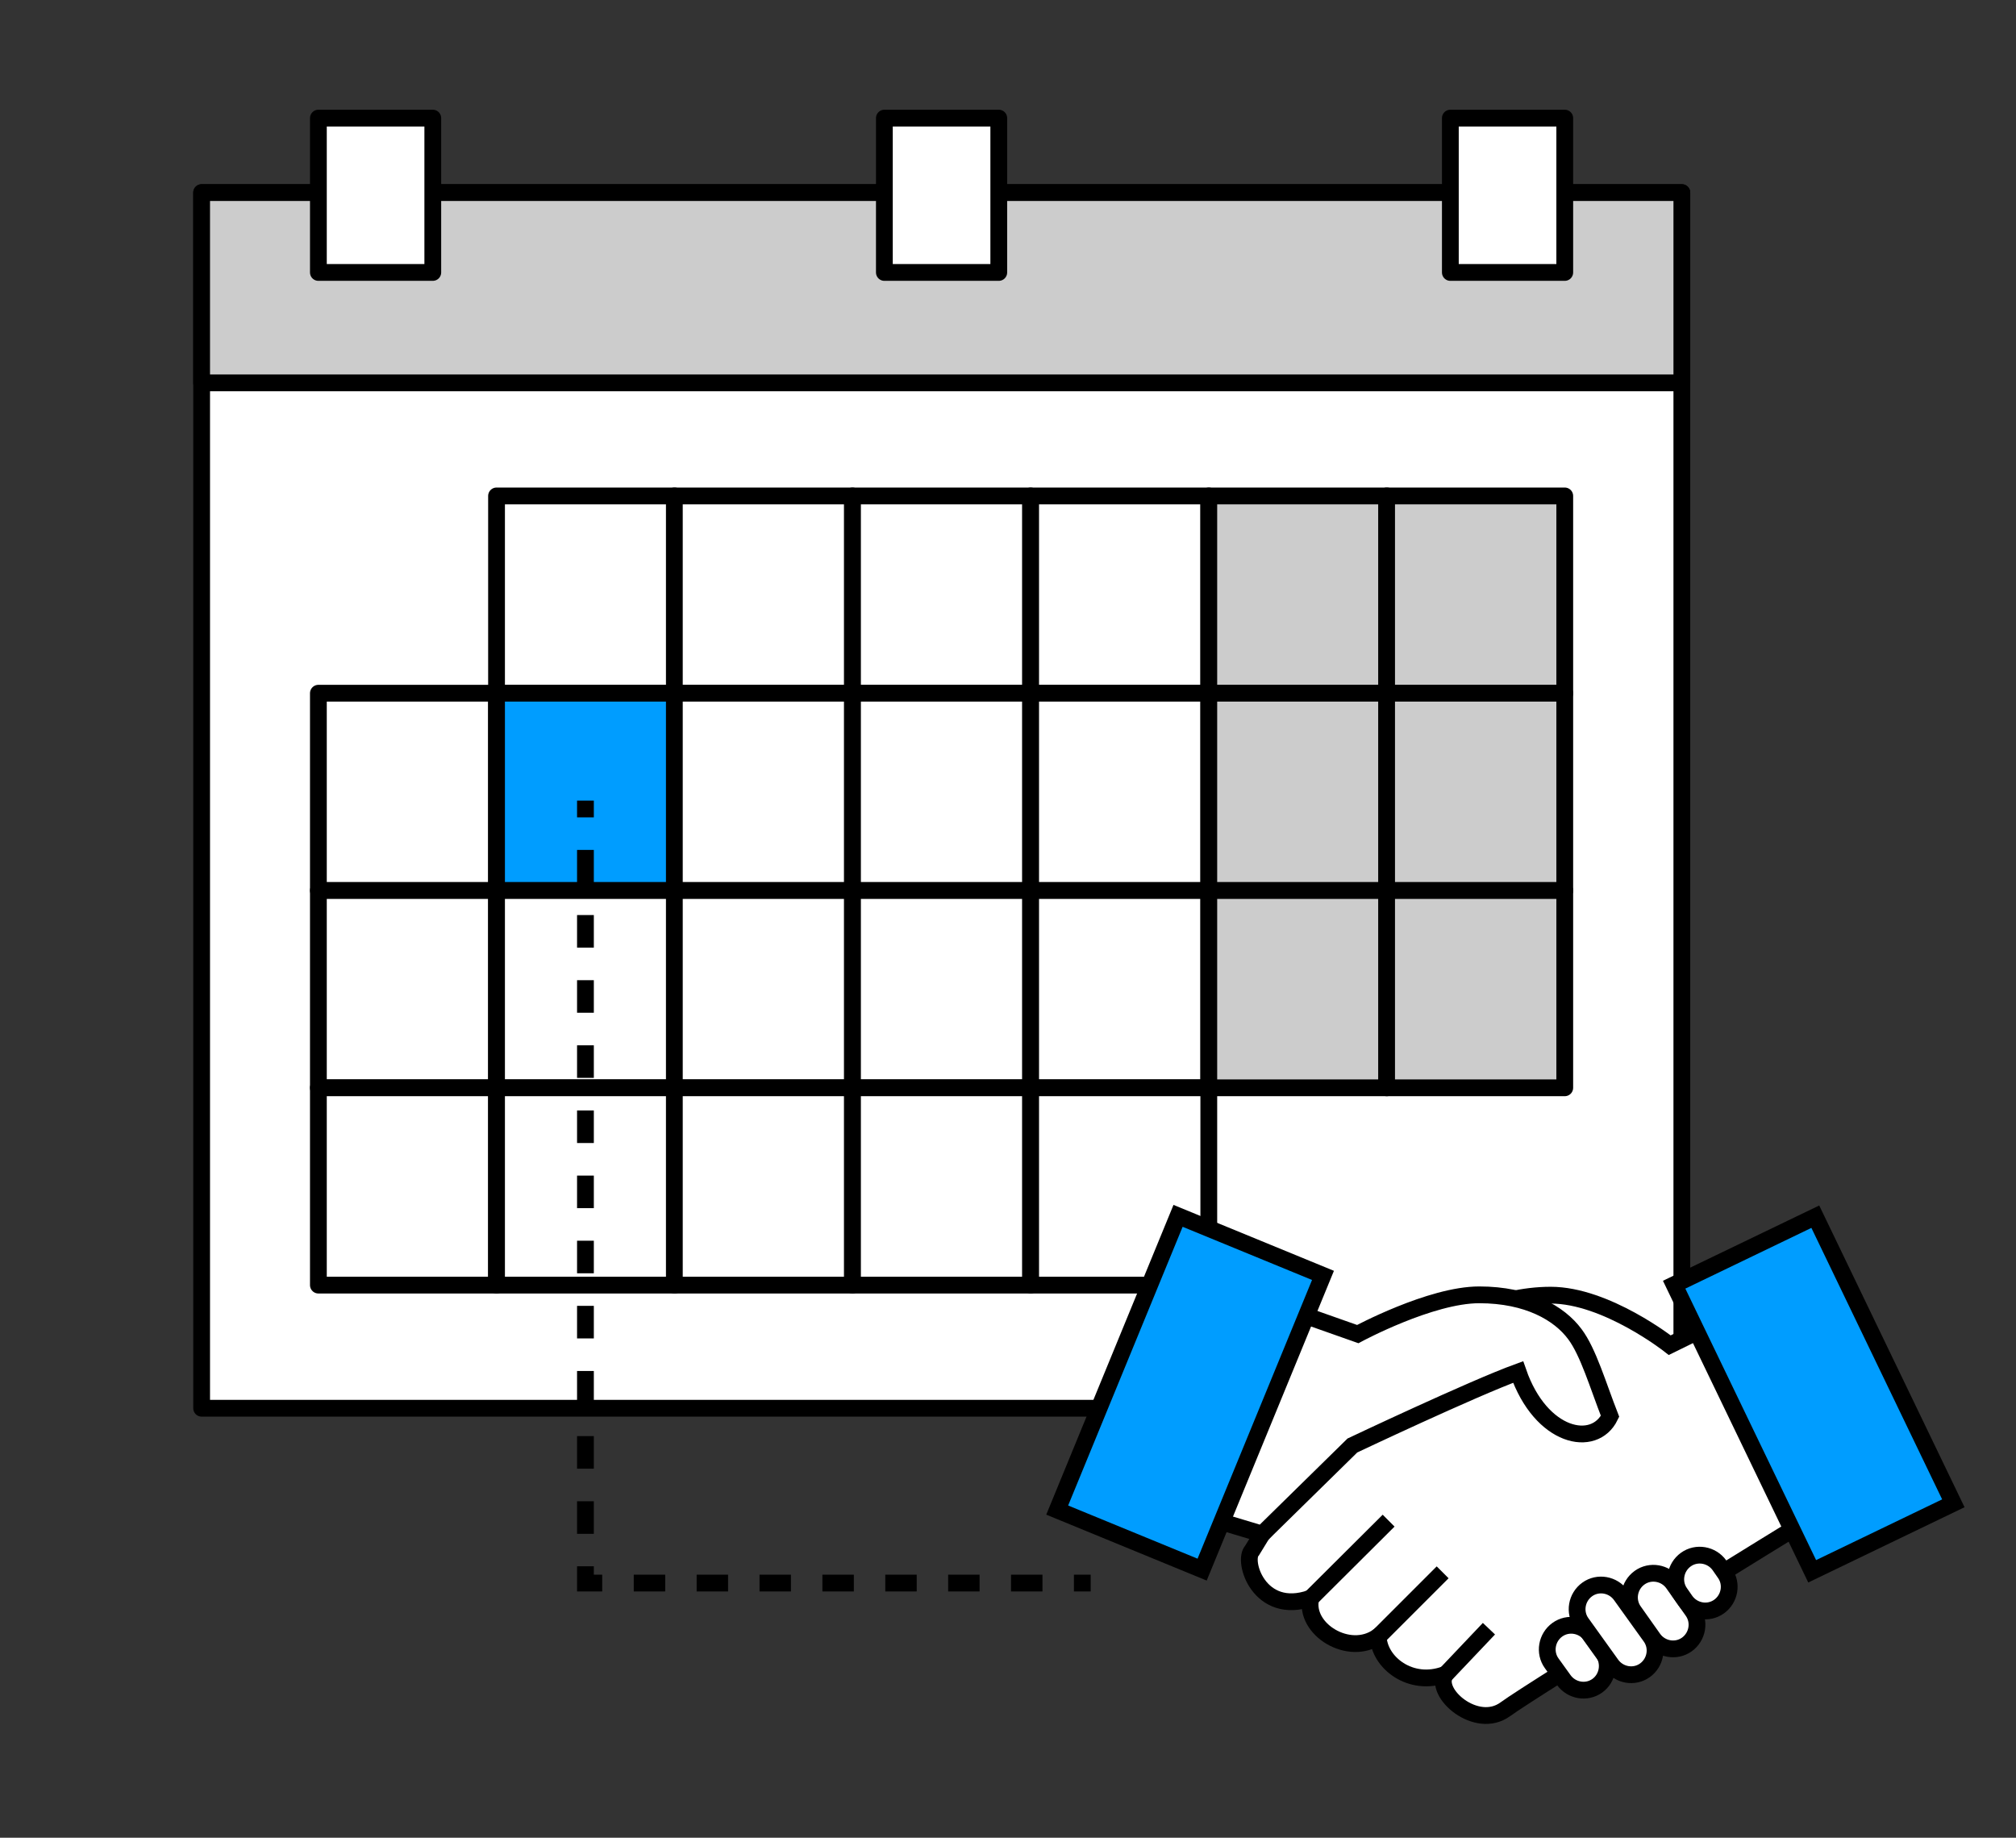<?xml version="1.0" encoding="utf-8"?>
<!-- Generator: Adobe Illustrator 25.2.1, SVG Export Plug-In . SVG Version: 6.00 Build 0)  -->
<svg version="1.1" xmlns="http://www.w3.org/2000/svg" xmlns:xlink="http://www.w3.org/1999/xlink" x="0px" y="0px"
	 viewBox="0 0 600.9 547.7" style="enable-background:new 0 0 600.9 547.7;" xml:space="preserve">
<rect x="0" y="0" width="600.9" height="547.7" fill="#333333" stroke="none"/>
<style type="text/css">
	.st0{clip-path:url(#SVGID_2_);}
	.st1{fill:none;stroke:#009DFF;stroke-miterlimit:10;}
	.st2{fill:none;stroke:#979797;stroke-width:3;stroke-miterlimit:10;}
	.st3{fill:#FFFFFF;}
	.st4{fill:#009DFF;}
	.st5{clip-path:url(#SVGID_4_);}
	.st6{fill:none;stroke:#4599F8;stroke-miterlimit:10;}
	.st7{clip-path:url(#SVGID_6_);}
	.st8{clip-path:url(#SVGID_10_);fill:#009DFF;}
	.st9{fill:none;stroke:#979797;stroke-miterlimit:10;}
	.st10{fill:#F2F2F2;}
	.st11{clip-path:url(#SVGID_12_);fill:none;stroke:#0A4C86;stroke-width:5;stroke-miterlimit:10;}
	.st12{fill:#0A4C86;}
	.st13{clip-path:url(#SVGID_14_);fill:none;stroke:#FFFFFF;stroke-width:5;stroke-miterlimit:10;}
	.st14{fill:none;stroke:#111B1E;stroke-width:3;stroke-miterlimit:10;}
	.st15{clip-path:url(#Rectangle_2_1_);}
	.st16{fill:none;}
	.st17{fill:#E6E6E6;}
	.st18{fill:url(#);}
	.st19{fill:#FFFFFF;stroke:#000000;stroke-width:5;stroke-miterlimit:10;}
	.st20{fill:none;stroke:#000000;stroke-width:5;stroke-miterlimit:10;}
	.st21{fill:#FFFFFF;stroke:#000000;stroke-width:5;stroke-linecap:round;stroke-linejoin:round;stroke-miterlimit:10;}
	.st22{fill:#009DFF;stroke:#000000;stroke-width:5;stroke-linecap:round;stroke-linejoin:round;stroke-miterlimit:10;}
	.st23{fill:none;stroke:#000000;stroke-width:5;stroke-linecap:round;stroke-linejoin:round;stroke-miterlimit:10;}
	.st24{fill:#CCCCCC;stroke:#000000;stroke-width:5;stroke-linecap:round;stroke-linejoin:round;stroke-miterlimit:10;}
	.st25{fill:#009DFF;stroke:#000000;stroke-width:5;stroke-miterlimit:10;}
	.st26{fill:none;stroke:#000000;stroke-width:5;stroke-miterlimit:10;stroke-dasharray:9.706,9.706;}
	.st27{fill:none;stroke:#000000;stroke-width:5;stroke-miterlimit:10;stroke-dasharray:9.371,9.371;}
</style>
<g id="Layer_1">
</g>
<g id="Layer_2">
</g>
<g id="Layer_3">
	<rect x="60.1" y="57.4" class="st21" width="441.2" height="362.3"/>
	<rect x="94.9" y="147.8" class="st16" width="53.1" height="58.8"/>
	<rect x="148" y="147.8" class="st21" width="53.1" height="58.8"/>
	<rect x="201" y="147.8" class="st21" width="53.1" height="58.8"/>
	<rect x="254.1" y="147.8" class="st21" width="53.1" height="58.8"/>
	<rect x="307.2" y="147.8" class="st21" width="53.1" height="58.8"/>
	<rect x="360.3" y="147.8" class="st24" width="53.1" height="58.8"/>
	<rect x="413.3" y="147.8" class="st24" width="53.1" height="58.8"/>
	<rect x="94.9" y="206.6" class="st21" width="53.1" height="58.8"/>
	<rect x="148" y="206.6" class="st22" width="53.1" height="58.8"/>
	<rect x="201" y="206.6" class="st21" width="53.1" height="58.8"/>
	<rect x="254.1" y="206.6" class="st21" width="53.1" height="58.8"/>
	<rect x="307.2" y="206.6" class="st21" width="53.1" height="58.8"/>
	<rect x="360.3" y="206.6" class="st24" width="53.1" height="58.8"/>
	<rect x="413.3" y="206.6" class="st24" width="53.1" height="58.8"/>
	<rect x="94.9" y="265.4" class="st21" width="53.1" height="58.8"/>
	<rect x="148" y="265.4" class="st21" width="53.1" height="58.8"/>
	<rect x="201" y="265.4" class="st21" width="53.1" height="58.8"/>
	<rect x="254.1" y="265.4" class="st21" width="53.1" height="58.8"/>
	<rect x="307.2" y="265.4" class="st21" width="53.1" height="58.8"/>
	<rect x="360.3" y="265.4" class="st24" width="53.1" height="58.8"/>
	<rect x="413.3" y="265.4" class="st24" width="53.1" height="58.8"/>
	<rect x="94.9" y="324.2" class="st21" width="53.1" height="58.8"/>
	<rect x="148" y="324.2" class="st21" width="53.1" height="58.8"/>
	<rect x="201" y="324.2" class="st21" width="53.1" height="58.8"/>
	<rect x="254.1" y="324.2" class="st21" width="53.1" height="58.8"/>
	<rect x="307.2" y="324.2" class="st21" width="53.1" height="58.8"/>
	<rect x="360.3" y="324.2" class="st16" width="53.1" height="58.8"/>
	<rect x="413.3" y="324.2" class="st16" width="53.1" height="58.8"/>
	<rect x="60.1" y="57.4" class="st24" width="441.2" height="56.7"/>
	<rect x="94.9" y="35.2" class="st21" width="34.1" height="46"/>
	<rect x="263.6" y="35.2" class="st21" width="34.1" height="46"/>
	<rect x="432.3" y="35.2" class="st21" width="34.1" height="46"/>
	<g>
		<path class="st19" d="M431.6,394.6c0,0,14-8.6,30.6-8.6c16.6,0,35.5,14.9,35.5,14.9l11-5.4l29.2,58.1c0,0-80.6,49.5-89.2,55.8
			c-8.6,6.3-21.4-4.8-17.9-10.4c-10.3,3.9-19.8-3.5-20-11.3c-8.6,6.2-22.2-2.1-20.1-11.4c-15.4,5.4-20.5-11.2-17.5-14.2l3-4.9
			L431.6,394.6z"/>
		<path class="st19" d="M380.9,389.2l23.8,8.4c0,0,21.7-11.7,36.2-11.7s23.9,5.5,28.5,11.7c4,5.3,6.9,15.3,10.5,24.5
			c-4.7,9.7-20.6,6.4-27.4-13.2c-13.5,4.9-49.4,21.9-49.4,21.9l-26.9,26.4l-17-5.1L380.9,389.2z"/>
		
			<rect x="331.3" y="367.7" transform="matrix(0.925 0.38 -0.38 0.925 184.413 -103.657)" class="st25" width="46.7" height="94.8"/>
		
			<rect x="517.3" y="367.7" transform="matrix(0.901 -0.434 0.434 0.901 -126.664 276.09)" class="st25" width="46.7" height="94.8"/>
		<line class="st20" x1="390.7" y1="476.3" x2="413.9" y2="453.2"/>
		<line class="st20" x1="410.8" y1="487.8" x2="430" y2="468.6"/>
		<line class="st20" x1="430.8" y1="499.1" x2="443.8" y2="485.4"/>
		<path class="st19" d="M476.1,502.4L476.1,502.4c-3.2,2.3-7.7,1.5-10-1.7l-3.6-5c-2.3-3.2-1.5-7.7,1.7-10l0,0
			c3.2-2.3,7.7-1.5,10,1.7l3.6,5C480,495.6,479.3,500.1,476.1,502.4z"/>
		<path class="st19" d="M490.3,497.8L490.3,497.8c-3.2,2.3-7.7,1.5-10-1.7l-8.9-12.4c-2.3-3.2-1.5-7.7,1.7-10l0,0
			c3.2-2.3,7.7-1.5,10,1.7l8.9,12.4C494.3,491,493.5,495.5,490.3,497.8z"/>
		<path class="st19" d="M502.8,490.1L502.8,490.1c-3.2,2.3-7.7,1.5-10-1.7l-5.8-8.2c-2.3-3.2-1.5-7.7,1.7-10l0,0
			c3.2-2.3,7.7-1.5,10,1.7l5.8,8.2C506.8,483.3,506,487.8,502.8,490.1z"/>
		<path class="st19" d="M512.4,478.8L512.4,478.8c-3.2,2.3-7.7,1.5-10-1.7l-1.6-2.3c-2.3-3.2-1.5-7.7,1.7-10h0
			c3.2-2.3,7.7-1.5,10,1.7l1.6,2.3C516.4,472,515.6,476.5,512.4,478.8z"/>
	</g>
	<g>
		<g>
			<line class="st20" x1="174.5" y1="238.6" x2="174.5" y2="243.6"/>
			<line class="st26" x1="174.5" y1="253.3" x2="174.5" y2="462"/>
			<polyline class="st20" points="174.5,466.8 174.5,471.8 179.5,471.8 			"/>
			<line class="st27" x1="188.9" y1="471.8" x2="315.4" y2="471.8"/>
			<line class="st20" x1="320.1" y1="471.8" x2="325.1" y2="471.8"/>
		</g>
	</g>
</g>
</svg>
